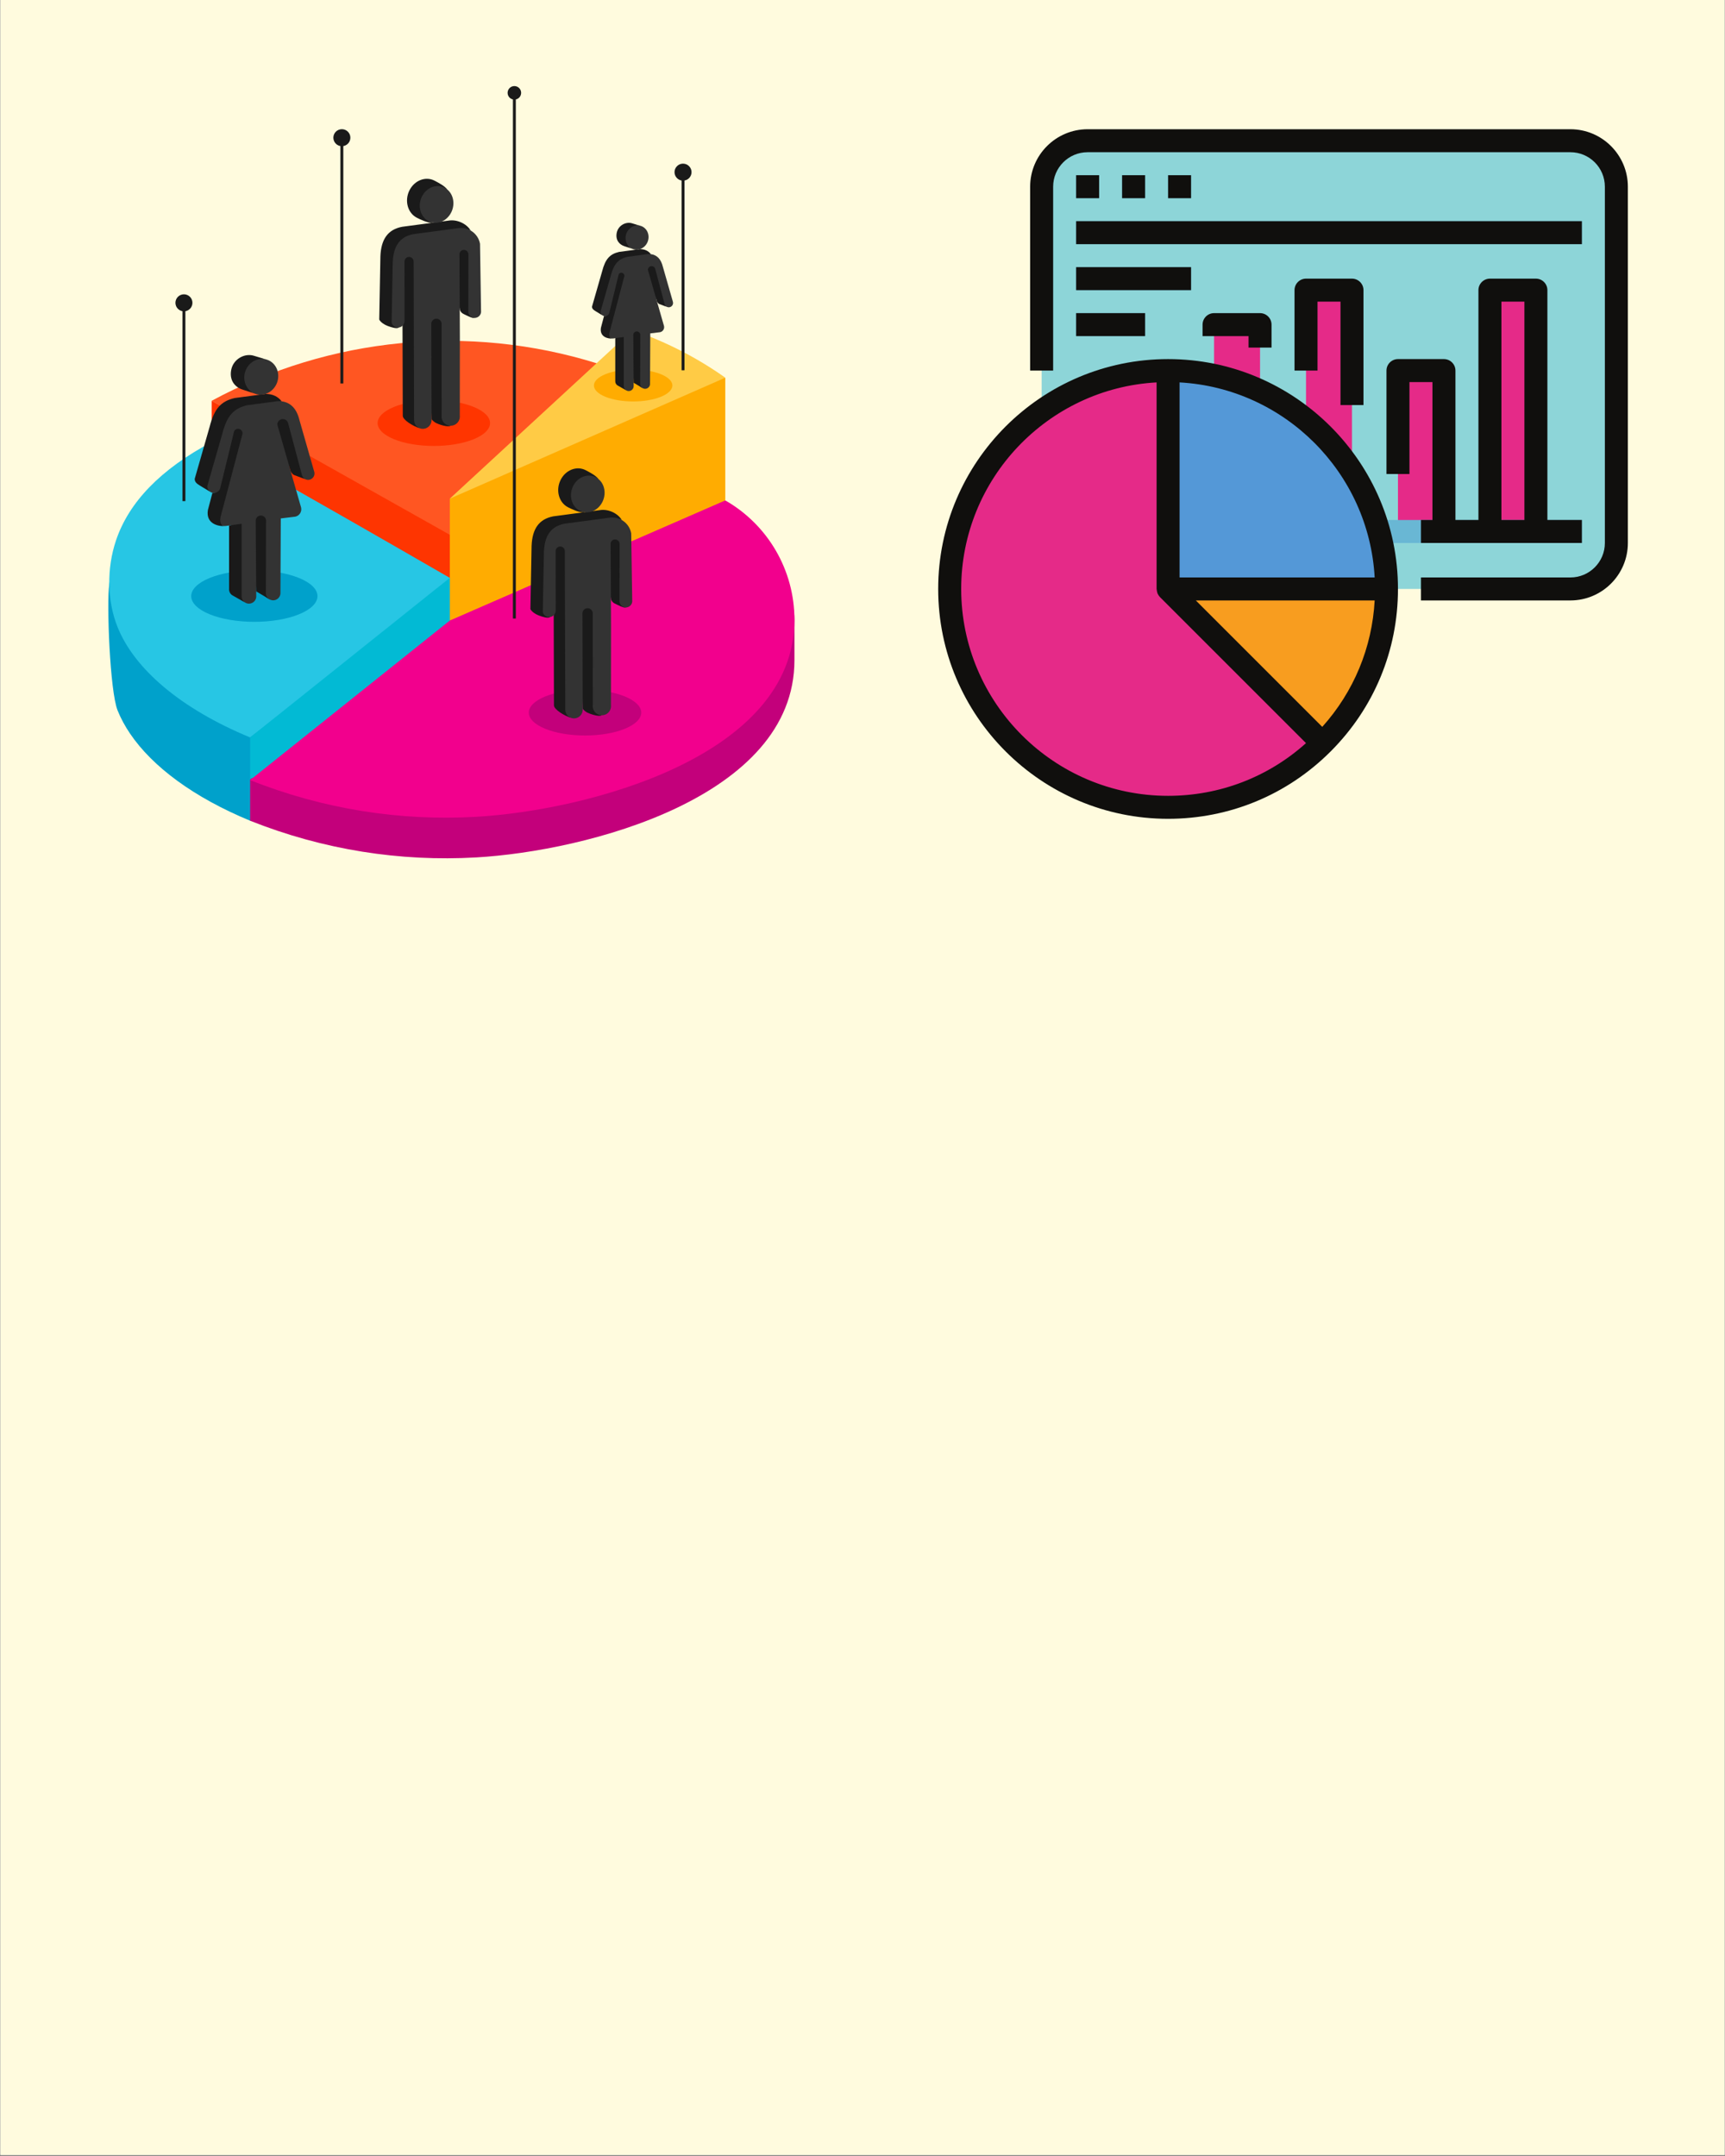 <svg xmlns="http://www.w3.org/2000/svg" xmlns:xlink="http://www.w3.org/1999/xlink" width="1080" zoomAndPan="magnify" viewBox="0 0 810 1012.5" height="1350" preserveAspectRatio="xMidYMid meet" version="1.2"><rect x="0" y="0" width="810" height="1012.5" fill="#808080" stroke="none"/><defs><clipPath id="388b05ab1a"><path d="M 0.199 0 L 809.801 0 L 809.801 1012 L 0.199 1012 Z M 0.199 0 "/></clipPath><clipPath id="ed9cebc943"><path d="M 483 60.691 L 764.387 60.691 L 764.387 282 L 483 282 Z M 483 60.691 "/></clipPath><clipPath id="e47547d642"><path d="M 440.543 168 L 657 168 L 657 384.531 L 440.543 384.531 Z M 440.543 168 "/></clipPath><clipPath id="3729ee947c"><path d="M 117 254 L 373.406 254 L 373.406 404 L 117 404 Z M 117 254 "/></clipPath><clipPath id="3767c207ea"><path d="M 117 235 L 373.406 235 L 373.406 384 L 117 384 Z M 117 235 "/></clipPath><clipPath id="47cac59d85"><path d="M 238 40.422 L 245 40.422 L 245 47 L 238 47 Z M 238 40.422 "/></clipPath></defs><g id="56d8c8fa2a"><g clip-rule="nonzero" clip-path="url(#388b05ab1a)"><path style=" stroke:none;fill-rule:nonzero;fill:#ffffff;fill-opacity:1;" d="M 0.199 0 L 809.801 0 L 809.801 1012 L 0.199 1012 Z M 0.199 0 "/><path style=" stroke:none;fill-rule:nonzero;fill:#fffbde;fill-opacity:1;" d="M 0.199 0 L 809.801 0 L 809.801 1012 L 0.199 1012 Z M 0.199 0 "/></g><path style=" stroke:none;fill-rule:nonzero;fill:#8dd5d8;fill-opacity:1;" d="M 737.398 276.586 L 510.711 276.586 C 498.777 276.586 489.121 266.93 489.121 254.996 L 489.121 87.68 C 489.121 75.746 498.777 66.09 510.711 66.09 L 737.398 66.09 C 749.332 66.09 758.988 75.746 758.988 87.68 L 758.988 254.996 C 758.988 266.93 749.332 276.586 737.398 276.586 "/><path style=" stroke:none;fill-rule:nonzero;fill:#69b7d4;fill-opacity:1;" d="M 559.285 93.074 L 548.492 93.074 L 548.492 82.281 L 559.285 82.281 L 559.285 93.074 "/><path style=" stroke:none;fill-rule:nonzero;fill:#69b7d4;fill-opacity:1;" d="M 516.109 93.074 L 505.312 93.074 L 505.312 82.281 L 516.109 82.281 L 516.109 93.074 "/><path style=" stroke:none;fill-rule:nonzero;fill:#69b7d4;fill-opacity:1;" d="M 537.695 93.074 L 526.902 93.074 L 526.902 82.281 L 537.695 82.281 L 537.695 93.074 "/><path style=" stroke:none;fill-rule:nonzero;fill:#69b7d4;fill-opacity:1;" d="M 742.797 114.664 L 505.312 114.664 L 505.312 103.871 L 742.797 103.871 L 742.797 114.664 "/><path style=" stroke:none;fill-rule:nonzero;fill:#69b7d4;fill-opacity:1;" d="M 559.285 136.254 L 505.312 136.254 L 505.312 125.461 L 559.285 125.461 L 559.285 136.254 "/><path style=" stroke:none;fill-rule:nonzero;fill:#69b7d4;fill-opacity:1;" d="M 537.695 157.844 L 505.312 157.844 L 505.312 147.051 L 537.695 147.051 L 537.695 157.844 "/><path style=" stroke:none;fill-rule:nonzero;fill:#e52a88;fill-opacity:1;" d="M 570.082 249.598 L 591.672 249.598 L 591.672 152.445 L 570.082 152.445 L 570.082 249.598 "/><path style=" stroke:none;fill-rule:nonzero;fill:#e52a88;fill-opacity:1;" d="M 613.258 249.598 L 634.848 249.598 L 634.848 136.254 L 613.258 136.254 L 613.258 249.598 "/><path style=" stroke:none;fill-rule:nonzero;fill:#e52a88;fill-opacity:1;" d="M 656.438 249.598 L 678.027 249.598 L 678.027 174.035 L 656.438 174.035 L 656.438 249.598 "/><path style=" stroke:none;fill-rule:nonzero;fill:#e52a88;fill-opacity:1;" d="M 699.617 136.254 L 699.617 249.598 L 721.207 249.598 L 721.207 136.254 L 699.617 136.254 "/><path style=" stroke:none;fill-rule:nonzero;fill:#69b7d4;fill-opacity:1;" d="M 742.797 254.996 L 505.312 254.996 L 505.312 244.199 L 742.797 244.199 L 742.797 254.996 "/><path style=" stroke:none;fill-rule:nonzero;fill:#f89d1f;fill-opacity:1;" d="M 620.996 349.09 C 639.551 330.539 651.039 304.898 651.039 276.586 L 548.492 276.586 L 620.996 349.09 "/><path style=" stroke:none;fill-rule:nonzero;fill:#e52a88;fill-opacity:1;" d="M 548.492 174.035 C 491.863 174.035 445.941 219.953 445.941 276.586 C 445.941 333.215 491.863 379.133 548.492 379.133 C 576.805 379.133 602.445 367.664 620.996 349.09 L 548.492 276.586 L 548.492 174.035 "/><path style=" stroke:none;fill-rule:nonzero;fill:#5498d7;fill-opacity:1;" d="M 548.492 174.035 L 548.492 276.586 L 651.039 276.586 C 651.039 219.953 605.121 174.035 548.492 174.035 "/><g clip-rule="nonzero" clip-path="url(#ed9cebc943)"><path style=" stroke:none;fill-rule:nonzero;fill:#100f0d;fill-opacity:1;" d="M 737.398 60.691 L 510.711 60.691 C 495.824 60.691 483.723 72.793 483.723 87.68 L 483.723 174.035 L 494.52 174.035 L 494.52 87.68 C 494.52 78.738 501.77 71.484 510.711 71.484 L 737.398 71.484 C 746.336 71.484 753.59 78.738 753.59 87.68 L 753.59 254.996 C 753.59 263.934 746.336 271.188 737.398 271.188 L 667.234 271.188 L 667.234 281.98 L 737.398 281.98 C 752.281 281.98 764.387 269.879 764.387 254.996 L 764.387 87.68 C 764.387 72.793 752.281 60.691 737.398 60.691 "/></g><path style=" stroke:none;fill-rule:nonzero;fill:#100f0d;fill-opacity:1;" d="M 505.312 82.281 L 505.312 93.074 L 516.109 93.074 L 516.109 82.281 L 505.312 82.281 "/><path style=" stroke:none;fill-rule:nonzero;fill:#100f0d;fill-opacity:1;" d="M 526.902 82.281 L 526.902 93.074 L 537.695 93.074 L 537.695 82.281 L 526.902 82.281 "/><path style=" stroke:none;fill-rule:nonzero;fill:#100f0d;fill-opacity:1;" d="M 548.492 82.281 L 548.492 93.074 L 559.285 93.074 L 559.285 82.281 L 548.492 82.281 "/><path style=" stroke:none;fill-rule:nonzero;fill:#100f0d;fill-opacity:1;" d="M 505.312 114.664 L 742.797 114.664 L 742.797 103.871 L 505.312 103.871 L 505.312 114.664 "/><path style=" stroke:none;fill-rule:nonzero;fill:#100f0d;fill-opacity:1;" d="M 505.312 136.254 L 559.285 136.254 L 559.285 125.461 L 505.312 125.461 L 505.312 136.254 "/><path style=" stroke:none;fill-rule:nonzero;fill:#100f0d;fill-opacity:1;" d="M 505.312 157.844 L 537.695 157.844 L 537.695 147.051 L 505.312 147.051 L 505.312 157.844 "/><path style=" stroke:none;fill-rule:nonzero;fill:#100f0d;fill-opacity:1;" d="M 597.066 163.242 L 597.066 152.445 C 597.066 149.473 594.645 147.051 591.672 147.051 L 570.082 147.051 C 567.109 147.051 564.684 149.473 564.684 152.445 L 564.684 157.844 L 586.273 157.844 L 586.273 163.242 L 597.066 163.242 "/><path style=" stroke:none;fill-rule:nonzero;fill:#100f0d;fill-opacity:1;" d="M 640.246 190.227 L 640.246 136.254 C 640.246 133.281 637.82 130.855 634.848 130.855 L 613.258 130.855 C 610.285 130.855 607.863 133.281 607.863 136.254 L 607.863 174.035 L 618.656 174.035 L 618.656 141.652 L 629.453 141.652 L 629.453 190.227 L 640.246 190.227 "/><path style=" stroke:none;fill-rule:nonzero;fill:#100f0d;fill-opacity:1;" d="M 705.016 141.652 L 715.809 141.652 L 715.809 244.199 L 705.016 244.199 Z M 672.629 244.199 L 667.234 244.199 L 667.234 254.996 L 742.797 254.996 L 742.797 244.199 L 726.602 244.199 L 726.602 136.254 C 726.602 133.281 724.18 130.855 721.207 130.855 L 699.617 130.855 C 696.645 130.855 694.219 133.281 694.219 136.254 L 694.219 244.199 L 683.426 244.199 L 683.426 174.035 C 683.426 171.062 681 168.637 678.027 168.637 L 656.438 168.637 C 653.465 168.637 651.039 171.062 651.039 174.035 L 651.039 222.613 L 661.836 222.613 L 661.836 179.434 L 672.629 179.434 L 672.629 244.199 "/><g clip-rule="nonzero" clip-path="url(#e47547d642)"><path style=" stroke:none;fill-rule:nonzero;fill:#100f0d;fill-opacity:1;" d="M 553.891 271.188 L 553.891 179.582 C 603.184 182.301 642.777 221.895 645.496 271.188 Z M 620.891 341.352 L 561.52 281.98 L 645.496 281.98 C 644.293 304.121 635.691 324.867 620.891 341.352 Z M 548.492 373.738 C 494.918 373.738 451.34 330.156 451.34 276.586 C 451.34 224.824 492.031 182.383 543.094 179.582 L 543.094 276.586 C 543.094 276.711 543.156 276.797 543.156 276.922 C 543.199 277.406 543.285 277.852 543.43 278.312 C 543.473 278.441 543.473 278.547 543.516 278.672 C 543.535 278.734 543.602 278.777 543.621 278.84 C 543.895 279.41 544.211 279.918 544.656 280.379 C 544.656 280.379 544.676 280.402 544.676 280.402 L 613.258 348.984 C 595.445 364.988 572.633 373.738 548.492 373.738 Z M 548.492 168.637 C 488.973 168.637 440.543 217.066 440.543 276.586 C 440.543 336.102 488.973 384.531 548.492 384.531 C 577.332 384.531 604.426 373.293 624.812 352.906 C 645.199 332.52 656.438 305.426 656.438 276.586 C 656.438 217.066 608.008 168.637 548.492 168.637 "/></g><path style=" stroke:none;fill-rule:evenodd;fill:#ff5622;fill-opacity:1;" d="M 253.961 256.691 C 299.91 214.297 280.137 170.586 280.137 170.586 C 219.969 151.922 154.816 158.277 99.387 188.219 C 173.934 231.266 222.559 260.949 222.559 260.949 C 222.559 248.543 253.961 256.691 253.961 256.691 Z M 253.961 256.691 "/><path style=" stroke:none;fill-rule:evenodd;fill:#fe3501;fill-opacity:1;" d="M 218.375 255.18 L 99.387 188.219 L 99.387 207.609 L 219.586 279.418 Z M 218.375 255.18 "/><path style=" stroke:none;fill-rule:evenodd;fill:#00a1cb;fill-opacity:1;" d="M 117.438 385.426 L 211.023 311.168 C 136.598 268.203 99.387 246.723 99.387 246.723 C 78.984 257.586 53.602 257.895 51.309 274.289 C 50.016 283.57 51.609 324.656 55.215 333.629 C 56.695 337.316 58.664 340.973 61.102 344.566 C 71.633 360.082 90.914 374.449 117.438 385.426 Z M 117.438 385.426 "/><path style=" stroke:none;fill-rule:evenodd;fill:#27c6e4;fill-opacity:1;" d="M 117.438 346.312 L 213.418 272.652 C 138.996 229.688 99.387 207.609 99.387 207.609 C 75.48 220.336 60.496 235.77 54.43 253.91 C 50.137 266.754 50.145 281.887 55.215 294.516 C 63.094 314.129 84.77 332.793 117.438 346.312 Z M 117.438 346.312 "/><path style=" stroke:none;fill-rule:evenodd;fill:#02bad4;fill-opacity:1;" d="M 134.004 372.285 L 117.438 385.426 L 117.438 346.312 L 211.211 271.375 L 215.871 277.199 L 218.734 301.566 Z M 134.004 372.285 "/><path style=" stroke:none;fill-rule:evenodd;fill:#ffac01;fill-opacity:1;" d="M 211.211 234.176 L 276.906 191.078 L 340.57 177.367 L 340.57 235.004 L 270.629 302.895 L 211.211 291.422 Z M 211.211 234.176 "/><path style=" stroke:none;fill-rule:evenodd;fill:#ffcb45;fill-opacity:1;" d="M 296.977 155.051 C 312.496 160.375 327.176 167.891 340.57 177.367 L 283.926 202.242 L 211.211 234.176 Z M 296.977 155.051 "/><g clip-rule="nonzero" clip-path="url(#3729ee947c)"><path style=" stroke:none;fill-rule:evenodd;fill:#c3007b;fill-opacity:1;" d="M 117.438 385.426 L 117.438 366.352 C 117.438 362.469 150.023 368.574 154.395 367.109 C 173.898 360.551 198.172 365.012 208.723 358.172 C 236.461 340.199 211.211 310.5 211.211 310.5 C 297.449 272.887 340.57 254.082 340.57 254.082 C 356.859 263.402 373.039 272.629 373.039 290.98 L 373.039 310.059 C 373.039 374.641 275.16 399.73 223.543 402.668 C 187.855 404.699 151.883 399.141 117.438 385.426 Z M 117.438 385.426 "/></g><g clip-rule="nonzero" clip-path="url(#3767c207ea)"><path style=" stroke:none;fill-rule:evenodd;fill:#f2008d;fill-opacity:1;" d="M 117.438 366.352 C 179.953 316.398 211.211 291.422 211.211 291.422 C 297.449 253.812 340.57 235.004 340.57 235.004 C 360.648 246.492 373.039 267.852 373.039 290.98 C 373.039 355.562 275.16 380.652 223.543 383.59 C 187.855 385.621 151.883 380.062 117.438 366.352 Z M 117.438 366.352 "/></g><path style=" stroke:none;fill-rule:nonzero;fill:#ff3500;fill-opacity:1;" d="M 230.113 198.68 C 230.113 199.031 230.074 199.383 229.988 199.734 C 229.902 200.086 229.777 200.434 229.605 200.777 C 229.438 201.121 229.23 201.465 228.977 201.801 C 228.727 202.137 228.438 202.469 228.105 202.793 C 227.773 203.121 227.406 203.438 226.996 203.746 C 226.59 204.059 226.145 204.359 225.664 204.652 C 225.184 204.945 224.672 205.227 224.121 205.5 C 223.574 205.773 222.992 206.031 222.383 206.281 C 221.77 206.531 221.129 206.766 220.461 206.988 C 219.793 207.215 219.102 207.422 218.383 207.617 C 217.664 207.812 216.922 207.996 216.16 208.16 C 215.395 208.328 214.617 208.477 213.816 208.613 C 213.02 208.746 212.203 208.863 211.379 208.969 C 210.551 209.07 209.711 209.156 208.863 209.223 C 208.016 209.293 207.16 209.344 206.301 209.379 C 205.441 209.414 204.578 209.43 203.715 209.43 C 202.848 209.43 201.984 209.414 201.125 209.379 C 200.266 209.344 199.41 209.293 198.562 209.223 C 197.715 209.156 196.879 209.07 196.051 208.969 C 195.223 208.863 194.41 208.746 193.609 208.613 C 192.812 208.477 192.031 208.328 191.27 208.16 C 190.504 207.996 189.766 207.812 189.047 207.617 C 188.328 207.422 187.633 207.215 186.965 206.988 C 186.297 206.766 185.656 206.531 185.047 206.281 C 184.434 206.031 183.855 205.773 183.305 205.5 C 182.758 205.227 182.242 204.945 181.762 204.652 C 181.281 204.359 180.836 204.059 180.43 203.746 C 180.023 203.438 179.652 203.121 179.32 202.793 C 178.992 202.469 178.699 202.137 178.449 201.801 C 178.199 201.465 177.988 201.125 177.82 200.777 C 177.652 200.434 177.523 200.086 177.438 199.734 C 177.355 199.383 177.312 199.031 177.312 198.68 C 177.312 198.328 177.355 197.977 177.438 197.629 C 177.523 197.277 177.652 196.93 177.82 196.582 C 177.988 196.238 178.199 195.898 178.449 195.559 C 178.699 195.223 178.992 194.891 179.32 194.566 C 179.652 194.242 180.023 193.926 180.43 193.613 C 180.836 193.305 181.281 193 181.762 192.707 C 182.242 192.414 182.758 192.133 183.305 191.863 C 183.855 191.59 184.434 191.328 185.047 191.078 C 185.656 190.832 186.297 190.594 186.965 190.371 C 187.633 190.148 188.328 189.938 189.047 189.742 C 189.766 189.547 190.504 189.367 191.27 189.199 C 192.031 189.035 192.812 188.883 193.609 188.75 C 194.41 188.613 195.223 188.496 196.051 188.395 C 196.879 188.293 197.715 188.207 198.562 188.137 C 199.41 188.07 200.266 188.02 201.125 187.984 C 201.984 187.949 202.848 187.93 203.715 187.93 C 204.578 187.93 205.441 187.949 206.301 187.984 C 207.16 188.02 208.016 188.07 208.863 188.137 C 209.711 188.207 210.551 188.293 211.379 188.395 C 212.203 188.496 213.02 188.613 213.816 188.75 C 214.617 188.883 215.395 189.035 216.16 189.199 C 216.922 189.367 217.664 189.547 218.383 189.742 C 219.102 189.938 219.793 190.148 220.461 190.371 C 221.129 190.594 221.77 190.832 222.383 191.078 C 222.992 191.328 223.574 191.59 224.121 191.863 C 224.672 192.133 225.184 192.414 225.664 192.707 C 226.145 193 226.59 193.305 226.996 193.613 C 227.406 193.926 227.773 194.242 228.105 194.566 C 228.438 194.891 228.727 195.223 228.977 195.559 C 229.23 195.898 229.438 196.238 229.605 196.582 C 229.777 196.93 229.902 197.277 229.988 197.629 C 230.074 197.977 230.113 198.328 230.113 198.68 Z M 230.113 198.68 "/><path style=" stroke:none;fill-rule:evenodd;fill:#1a1a1a;fill-opacity:1;" d="M 204.086 84.863 C 205.812 85.773 208.828 87.332 209.93 88.906 C 207.52 91.262 209.82 93.09 207.855 95.715 C 206.82 97.098 198.715 103.848 203.395 104.566 L 210.617 103.609 C 214.59 102.926 219.07 105.012 221.035 108.277 L 221.039 108.281 C 220.789 108.133 220.531 108 220.27 107.879 L 220.262 107.879 C 178.289 132.34 191.398 101.75 185.133 150.199 L 184.828 151.328 C 185.34 153.23 185.539 153.07 187.223 152.926 L 187.242 153.801 L 187.316 153.789 C 186.445 154.551 183.875 153.77 181.996 153.059 C 180.375 152.453 178.68 151.273 178.07 150.07 C 178.441 130.281 178.625 120.383 178.625 120.383 C 178.941 112.359 182.102 107.793 188.828 106.504 L 202.891 104.633 C 200.879 104.719 197.281 103.062 195.656 102.207 C 191.426 99.98 189.879 94.293 192.207 89.504 C 194.535 84.715 199.852 82.637 204.086 84.863 Z M 223.219 149.266 C 222.309 149.934 218.711 147.922 217.68 147.461 C 216.734 147.039 216.062 146.184 215.871 145.176 L 215.867 144.66 C 210.711 140.695 211.652 136.465 212.895 132.973 C 214.602 128.164 213.535 123.285 213.996 120.543 C 215.367 112.352 220.672 114.082 221.543 120.555 C 221.551 120.637 223.289 124.105 222.715 127.676 C 222.352 129.949 220.84 132.473 222.445 134.441 C 228.527 141.914 218.922 149.492 223.074 149.277 L 223.098 149.273 L 223.125 149.273 L 223.148 149.27 L 223.172 149.27 L 223.195 149.266 L 223.223 149.266 Z M 211.633 199.922 C 210.168 200.844 205.711 199.152 204.758 198.656 C 204.035 198.285 203.25 197.641 202.641 196.887 L 200.645 152.293 C 200.688 151.172 202.691 148.566 203.738 148.332 C 206.246 147.059 207.82 150.133 208.48 153.277 C 210.418 162.52 207.277 197.242 211.406 199.918 L 211.484 199.922 Z M 197.008 201.105 C 194.012 200.168 189.148 197.23 189.129 195.27 C 189.082 178.09 189.043 164.055 189.008 152.961 C 189.027 152.941 189.047 152.922 189.066 152.902 L 189.117 152.852 L 189.121 152.844 C 185.891 142.625 182.543 112.719 191.855 119.336 C 196.98 115.383 195.125 131.641 195.016 143.035 C 194.898 155.902 196.934 193.25 198.113 199.344 C 198.191 199.391 196.637 200.934 196.723 200.977 L 196.738 200.984 L 196.797 201.012 L 196.809 201.02 C 196.875 201.047 196.938 201.074 197.004 201.102 Z M 197.008 201.105 "/><path style=" stroke:none;fill-rule:evenodd;fill:#333333;fill-opacity:1;" d="M 183.887 151.512 C 184.238 132.629 184.414 123.188 184.414 123.188 C 184.715 115.531 187.734 111.172 194.148 109.945 C 208.008 108.102 214.938 107.18 214.938 107.18 C 219.836 106.34 224.5 109.59 225.402 114.477 C 225.723 135.453 225.879 145.938 225.879 145.938 C 226.004 147.008 225.543 148.062 224.676 148.699 C 223.809 149.336 222.664 149.461 221.68 149.023 C 220.695 148.586 220.023 147.652 219.914 146.582 C 219.938 128.613 219.953 119.629 219.953 119.629 C 220.012 118.809 219.594 118.027 218.875 117.625 C 218.16 117.223 217.277 117.27 216.605 117.742 C 215.934 118.219 215.598 119.039 215.742 119.848 C 215.871 145.395 215.938 158.168 215.938 158.168 C 215.91 182.82 215.898 195.148 215.898 195.148 C 216.082 196.789 215.312 198.387 213.914 199.266 C 212.52 200.145 210.742 200.145 209.348 199.266 C 207.949 198.387 207.18 196.789 207.367 195.148 C 207.355 166.473 207.348 152.133 207.348 152.133 C 207.383 150.801 206.336 149.695 205.004 149.652 C 203.676 149.609 202.562 150.648 202.512 151.98 C 202.598 182.219 202.641 197.336 202.641 197.336 C 202.621 199.586 200.789 201.398 198.539 201.398 C 196.289 201.398 194.457 199.586 194.438 197.336 C 194.301 147.684 194.23 122.855 194.23 122.855 C 194.246 122.078 193.84 121.352 193.168 120.953 C 192.496 120.562 191.66 120.562 190.988 120.953 C 190.316 121.352 189.91 122.078 189.926 122.855 C 189.945 141.367 189.953 150.625 189.953 150.625 C 190.012 152.199 188.875 153.562 187.316 153.789 C 185.758 154.016 184.281 153.035 183.887 151.512 Z M 208.812 88.18 C 212.637 90.188 214.031 95.324 211.93 99.648 C 209.828 103.977 205.023 105.852 201.203 103.844 C 197.379 101.832 195.984 96.695 198.086 92.371 C 200.188 88.047 204.992 86.168 208.812 88.18 Z M 208.812 88.18 "/><path style=" stroke:none;fill-rule:nonzero;fill:#ffac01;fill-opacity:1;" d="M 315.727 181.035 C 315.727 181.527 315.609 182.016 315.371 182.496 C 315.137 182.98 314.789 183.449 314.324 183.906 C 313.863 184.359 313.293 184.793 312.621 185.203 C 311.949 185.609 311.188 185.988 310.332 186.34 C 309.477 186.688 308.543 186.996 307.539 187.27 C 306.535 187.543 305.473 187.777 304.355 187.965 C 303.238 188.152 302.086 188.297 300.898 188.391 C 299.711 188.488 298.512 188.535 297.305 188.535 C 296.094 188.535 294.895 188.488 293.711 188.391 C 292.523 188.297 291.371 188.152 290.254 187.965 C 289.137 187.777 288.074 187.543 287.07 187.27 C 286.062 186.996 285.133 186.688 284.277 186.34 C 283.422 185.988 282.656 185.609 281.984 185.203 C 281.312 184.793 280.746 184.359 280.285 183.906 C 279.82 183.449 279.473 182.98 279.234 182.496 C 279 182.016 278.883 181.527 278.883 181.035 C 278.883 180.543 279 180.055 279.234 179.57 C 279.473 179.086 279.82 178.617 280.285 178.164 C 280.746 177.707 281.312 177.277 281.984 176.867 C 282.656 176.457 283.422 176.078 284.277 175.73 C 285.133 175.383 286.062 175.07 287.07 174.797 C 288.074 174.523 289.137 174.293 290.254 174.105 C 291.371 173.914 292.523 173.773 293.711 173.676 C 294.895 173.582 296.094 173.531 297.305 173.531 C 298.512 173.531 299.711 173.582 300.898 173.676 C 302.086 173.773 303.238 173.914 304.355 174.105 C 305.473 174.293 306.535 174.523 307.539 174.797 C 308.543 175.07 309.477 175.383 310.332 175.73 C 311.188 176.078 311.949 176.457 312.621 176.867 C 313.293 177.277 313.863 177.707 314.324 178.164 C 314.789 178.617 315.137 179.086 315.371 179.57 C 315.609 180.055 315.727 180.543 315.727 181.035 Z M 315.727 181.035 "/><path style=" stroke:none;fill-rule:evenodd;fill:#333333;fill-opacity:1;" d="M 301.078 106.152 C 303.859 107.152 305.25 110.379 304.18 113.359 C 303.109 116.34 299.984 117.949 297.203 116.949 C 294.418 115.949 291.047 111.914 292.117 108.934 C 293.188 105.953 298.297 105.156 301.078 106.152 Z M 284.453 129.672 C 285.922 123.969 288.77 120.934 293.176 119.918 C 299.695 119.051 303.309 118.699 303.309 118.699 C 303.688 118.695 305.238 119.301 305.59 119.344 C 308.508 119.723 310.402 121.715 311.273 125.324 C 314.402 136.246 315.965 141.707 315.965 141.707 C 316.176 142.41 315.988 143.172 315.48 143.699 C 314.969 144.223 314.211 144.434 313.504 144.242 C 313.246 144.172 313.012 144.055 312.805 143.902 C 312.445 143.629 311.035 143.324 310.922 142.871 C 310.547 141.461 310.539 140.238 310.164 139.039 C 307.625 130.824 306.078 127.172 306.078 127.172 C 305.824 126.34 306.938 127.039 306.078 127.172 C 305.215 127.309 305.773 127.078 305.785 127.949 C 306.668 131.027 307.234 131.941 307.961 134.48 C 308.539 136.504 307.77 139.066 308.25 140.746 C 310.605 148.957 311.785 153.062 311.785 153.062 C 311.941 153.691 311.84 154.363 311.5 154.914 C 311.16 155.469 310.609 155.859 309.977 156 C 306.887 156.379 305.344 156.566 305.344 156.566 C 305.266 172.535 305.23 180.523 305.23 180.523 C 305.098 181.699 304.102 182.594 302.914 182.594 C 301.727 182.594 299.906 181.344 299.773 180.164 C 299.777 178.723 299.027 177.855 298.996 176.574 C 298.672 163.957 298.324 158.809 298.324 158.809 C 298.246 158.219 300.008 158.078 299.461 157.852 C 298.91 157.629 299.23 156.465 298.762 156.828 C 298.293 157.191 299.375 157.266 299.461 157.852 C 299.547 169.906 297.516 176.961 297.535 179.754 L 297.543 181.141 C 297.613 182.012 297.188 182.848 296.441 183.305 C 295.695 183.758 294.758 183.758 294.016 183.305 C 293.27 182.848 291.617 181.523 291.684 180.652 C 291.684 180.047 291.672 179.102 291.668 178.527 C 291.531 164.633 291.031 160.645 291.031 160.645 C 289.414 160.871 290.117 158.652 289.379 158.754 C 288.758 158.84 288.449 158.883 288.449 158.883 C 287.949 158.996 287.531 159.008 287.191 158.93 C 286.281 158.711 284.621 157.672 284.863 156.055 C 284.977 155.609 284.773 155.441 284.781 154.984 C 284.816 153.352 285.938 151.504 286.266 150.129 C 289.738 135.727 291.133 130.309 291.133 130.309 C 291.449 129.621 292.027 128.707 291.551 129.293 C 290.398 130.715 291.684 129.039 291.285 129.684 C 288.309 141.852 287.152 147.766 287.152 147.766 C 286.832 148.773 284.727 148.633 283.688 148.43 C 283.414 148.379 283.16 148.273 282.941 148.125 C 282.324 147.723 280.273 146.117 280.328 145.34 C 282.82 133.645 284.414 129.637 284.453 129.672 Z M 284.453 129.672 "/><path style=" stroke:none;fill-rule:evenodd;fill:#1a1a1a;fill-opacity:1;" d="M 296.73 104.852 L 301.078 106.152 C 298.297 105.156 295.172 106.762 294.102 109.742 C 293.031 112.723 294.418 115.949 297.203 116.949 L 293.137 115.605 C 290.625 114.777 288.891 112.5 289.629 109.176 C 290.363 105.848 293.898 104 296.73 104.852 Z M 282.746 127.398 C 284.215 121.691 286.309 119.316 290.715 118.301 L 298.691 117.238 C 299.293 117.266 299.887 117.184 300.457 117.004 L 300.488 117 C 302.699 116.992 304.414 117.777 305.625 119.348 C 305.262 119.301 304.887 119.277 304.496 119.277 C 304.496 119.277 301.234 119.711 294.719 120.578 C 290.312 121.594 288.223 123.969 286.75 129.672 C 286.75 129.672 285.172 135.191 282.008 146.227 C 281.949 147 282.32 147.715 282.93 148.121 L 279.684 146.152 C 278.777 145.605 277.922 145.004 278 143.949 C 281.164 132.914 282.746 127.398 282.746 127.398 Z M 313.43 144.219 L 313.426 144.219 Z M 313.211 144.141 L 309.578 142.781 C 309.164 142.625 308.777 142.113 308.488 141.57 L 304.238 126.766 C 304.227 125.895 304.855 125.145 305.715 125.012 C 306.574 124.875 307.406 125.395 307.66 126.227 C 307.66 126.227 309.129 131.746 312.066 142.781 C 312.219 143.391 312.645 143.891 313.211 144.141 Z M 301.469 182.09 L 297.535 179.754 L 297.375 157.527 C 297.293 156.938 297.527 156.352 297.996 155.988 C 298.461 155.625 299.09 155.539 299.641 155.762 C 300.188 155.988 300.574 156.488 300.652 157.074 C 300.652 157.074 300.633 164.891 300.598 180.523 C 300.668 181.16 300.996 181.719 301.469 182.09 Z M 294.016 183.305 L 290.008 181.027 C 289.25 180.594 288.836 179.734 288.906 178.867 L 288.906 158.82 L 292.91 158.262 C 292.91 158.262 292.91 165.891 292.91 181.141 C 292.844 182.012 293.27 182.848 294.016 183.305 Z M 287.555 158.977 C 285.621 159.164 281.441 158.32 282.18 153.895 L 283.625 148.418 C 283.645 148.422 283.668 148.426 283.688 148.43 C 284.727 148.633 285.754 148.027 286.074 147.02 C 286.074 147.02 287.562 140.934 290.539 128.77 C 290.938 128.125 291.766 127.902 292.434 128.262 C 293.102 128.621 293.375 129.438 293.055 130.125 C 293.055 130.125 291.086 137.602 286.188 156.172 C 285.918 157.988 286.371 158.926 287.555 158.977 Z M 287.555 158.977 "/><path style=" stroke:none;fill-rule:nonzero;fill:#00a1cb;fill-opacity:1;" d="M 149.078 279.953 C 149.078 280.352 149.027 280.746 148.934 281.137 C 148.84 281.531 148.695 281.922 148.508 282.309 C 148.316 282.699 148.082 283.082 147.801 283.457 C 147.52 283.836 147.191 284.207 146.82 284.574 C 146.449 284.938 146.035 285.297 145.578 285.645 C 145.117 285.992 144.621 286.332 144.082 286.66 C 143.543 286.988 142.965 287.305 142.348 287.613 C 141.73 287.918 141.082 288.211 140.395 288.488 C 139.707 288.77 138.988 289.035 138.238 289.285 C 137.488 289.535 136.711 289.77 135.902 289.992 C 135.094 290.211 134.262 290.414 133.406 290.598 C 132.551 290.785 131.676 290.953 130.777 291.105 C 129.879 291.258 128.969 291.391 128.039 291.504 C 127.109 291.621 126.168 291.715 125.215 291.793 C 124.266 291.871 123.305 291.93 122.34 291.965 C 121.371 292.004 120.402 292.023 119.434 292.023 C 118.461 292.023 117.492 292.004 116.527 291.965 C 115.562 291.93 114.602 291.871 113.648 291.793 C 112.699 291.715 111.758 291.621 110.828 291.504 C 109.898 291.391 108.984 291.258 108.09 291.105 C 107.191 290.953 106.316 290.785 105.457 290.598 C 104.602 290.414 103.77 290.211 102.965 289.992 C 102.156 289.77 101.379 289.535 100.629 289.285 C 99.875 289.035 99.156 288.77 98.473 288.488 C 97.785 288.211 97.133 287.918 96.52 287.613 C 95.902 287.305 95.324 286.988 94.785 286.66 C 94.246 286.332 93.746 285.992 93.289 285.645 C 92.832 285.297 92.418 284.938 92.047 284.574 C 91.676 284.207 91.348 283.836 91.066 283.457 C 90.785 283.082 90.547 282.699 90.359 282.309 C 90.168 281.922 90.027 281.531 89.934 281.137 C 89.836 280.746 89.789 280.352 89.789 279.953 C 89.789 279.559 89.836 279.164 89.934 278.773 C 90.027 278.379 90.168 277.988 90.359 277.602 C 90.547 277.211 90.785 276.828 91.066 276.453 C 91.348 276.074 91.676 275.699 92.047 275.336 C 92.418 274.969 92.832 274.613 93.289 274.266 C 93.746 273.918 94.246 273.578 94.785 273.25 C 95.324 272.922 95.902 272.602 96.52 272.297 C 97.133 271.992 97.785 271.699 98.473 271.422 C 99.156 271.141 99.875 270.875 100.629 270.625 C 101.379 270.375 102.156 270.141 102.965 269.918 C 103.77 269.699 104.602 269.496 105.457 269.309 C 106.316 269.125 107.191 268.953 108.09 268.805 C 108.984 268.652 109.898 268.52 110.828 268.406 C 111.758 268.289 112.699 268.195 113.648 268.117 C 114.602 268.039 115.562 267.98 116.527 267.941 C 117.492 267.906 118.461 267.887 119.434 267.887 C 120.402 267.887 121.371 267.906 122.34 267.941 C 123.305 267.98 124.266 268.039 125.215 268.117 C 126.168 268.195 127.109 268.289 128.039 268.406 C 128.969 268.52 129.879 268.652 130.777 268.805 C 131.676 268.953 132.551 269.125 133.406 269.309 C 134.262 269.496 135.094 269.699 135.902 269.918 C 136.711 270.141 137.488 270.375 138.238 270.625 C 138.988 270.875 139.707 271.141 140.395 271.422 C 141.082 271.699 141.73 271.992 142.348 272.297 C 142.965 272.602 143.543 272.922 144.082 273.25 C 144.621 273.578 145.117 273.918 145.578 274.266 C 146.035 274.613 146.449 274.969 146.82 275.336 C 147.191 275.699 147.52 276.074 147.801 276.453 C 148.082 276.828 148.316 277.211 148.508 277.602 C 148.695 277.988 148.84 278.379 148.934 278.773 C 149.027 279.164 149.078 279.559 149.078 279.953 Z M 149.078 279.953 "/><path style=" stroke:none;fill-rule:evenodd;fill:#333333;fill-opacity:1;" d="M 125.547 168.969 C 129.66 170.445 131.711 175.211 130.129 179.617 C 128.547 184.023 123.93 186.395 119.82 184.918 C 115.707 183.445 110.723 177.484 112.305 173.078 C 113.887 168.672 121.434 167.492 125.547 168.969 Z M 100.98 203.727 C 103.148 195.293 107.359 190.809 113.871 189.305 C 123.5 188.027 128.84 187.508 128.84 187.508 C 129.402 187.504 131.695 188.395 132.215 188.461 C 136.523 189.02 139.324 191.965 140.617 197.297 C 145.234 213.438 147.547 221.508 147.547 221.508 C 147.859 222.547 147.582 223.672 146.828 224.449 C 146.07 225.227 144.953 225.535 143.906 225.254 C 143.527 225.152 143.18 224.977 142.879 224.746 C 142.344 224.344 140.262 223.895 140.094 223.227 C 139.539 221.141 139.527 219.34 138.977 217.562 C 135.219 205.426 132.934 200.031 132.934 200.031 C 132.559 198.801 134.203 199.832 132.934 200.031 C 131.66 200.23 132.48 199.887 132.504 201.176 C 133.809 205.727 134.641 207.074 135.715 210.824 C 136.574 213.816 135.434 217.605 136.145 220.086 C 139.629 232.223 141.367 238.289 141.367 238.289 C 141.602 239.219 141.449 240.207 140.949 241.023 C 140.445 241.84 139.633 242.422 138.695 242.629 C 134.129 243.188 131.848 243.465 131.848 243.465 C 131.738 267.066 131.68 278.867 131.68 278.867 C 131.484 280.609 130.012 281.926 128.258 281.926 C 126.504 281.926 123.812 280.078 123.617 278.336 C 123.621 276.207 122.516 274.926 122.469 273.035 C 121.992 254.387 121.477 246.777 121.477 246.777 C 121.359 245.91 123.965 245.699 123.156 245.367 C 122.344 245.035 122.812 243.316 122.121 243.855 C 121.43 244.395 123.031 244.5 123.156 245.367 C 123.281 263.176 120.281 273.605 120.309 277.73 L 120.324 279.785 C 120.426 281.07 119.793 282.305 118.695 282.977 C 117.594 283.652 116.207 283.652 115.109 282.977 C 114.008 282.305 111.562 280.344 111.664 279.059 C 111.664 278.164 111.648 276.766 111.641 275.922 C 111.438 255.387 110.699 249.492 110.699 249.492 C 108.312 249.824 109.348 246.547 108.258 246.699 C 107.34 246.824 106.883 246.891 106.883 246.891 C 106.145 247.055 105.527 247.074 105.027 246.957 C 103.68 246.633 101.223 245.098 101.582 242.707 C 101.754 242.051 101.449 241.805 101.465 241.125 C 101.516 238.715 103.168 235.984 103.66 233.953 C 108.793 212.672 110.848 204.664 110.848 204.664 C 111.32 203.648 112.168 202.297 111.465 203.164 C 109.766 205.266 111.664 202.789 111.074 203.738 C 106.676 221.719 104.969 230.461 104.969 230.461 C 104.492 231.949 101.383 231.742 99.848 231.445 C 99.441 231.367 99.07 231.211 98.742 230.996 C 97.832 230.395 94.801 228.023 94.887 226.875 C 98.566 209.594 100.922 203.668 100.98 203.727 Z M 100.98 203.727 "/><path style=" stroke:none;fill-rule:evenodd;fill:#1a1a1a;fill-opacity:1;" d="M 119.121 167.043 L 125.547 168.969 C 121.434 167.492 116.816 169.867 115.234 174.273 C 113.656 178.676 115.707 183.445 119.82 184.918 L 113.812 182.938 C 110.102 181.711 107.539 178.348 108.625 173.434 C 109.711 168.52 114.934 165.785 119.121 167.043 Z M 98.457 200.359 C 100.625 191.926 103.719 188.422 110.23 186.918 L 122.02 185.352 C 122.906 185.387 123.789 185.266 124.629 185.004 L 124.676 184.996 C 127.941 184.988 130.473 186.145 132.266 188.469 C 131.73 188.395 131.176 188.359 130.594 188.363 C 130.594 188.363 125.781 189.004 116.148 190.281 C 109.637 191.785 106.547 195.293 104.375 203.727 C 104.375 203.727 102.039 211.879 97.363 228.188 C 97.277 229.328 97.828 230.383 98.727 230.984 L 93.93 228.078 C 92.59 227.27 91.328 226.383 91.441 224.82 C 96.121 208.512 98.457 200.359 98.457 200.359 Z M 143.801 225.223 C 143.801 225.223 143.797 225.223 143.797 225.223 L 143.797 225.219 Z M 143.477 225.102 L 138.109 223.094 C 137.496 222.867 136.922 222.109 136.496 221.309 L 130.219 199.426 C 130.199 198.137 131.129 197.035 132.402 196.836 C 133.672 196.633 134.898 197.402 135.27 198.633 C 135.27 198.633 137.441 206.785 141.785 223.094 C 142.012 223.996 142.641 224.734 143.477 225.102 Z M 126.125 281.188 L 120.309 277.73 L 120.074 244.887 C 119.949 244.02 120.301 243.148 120.992 242.613 C 121.684 242.074 122.609 241.945 123.418 242.277 C 124.23 242.609 124.801 243.348 124.918 244.219 C 124.918 244.219 124.891 255.766 124.836 278.867 C 124.941 279.812 125.422 280.633 126.125 281.188 Z M 115.109 282.977 L 109.188 279.613 C 108.066 278.977 107.457 277.703 107.559 276.418 L 107.559 246.797 L 113.477 245.969 C 113.477 245.969 113.477 257.242 113.477 279.785 C 113.379 281.07 114.008 282.305 115.109 282.977 Z M 105.562 247.031 C 102.707 247.305 96.527 246.055 97.621 239.516 L 99.754 231.426 C 99.785 231.434 99.816 231.438 99.848 231.445 C 101.383 231.742 102.898 230.844 103.375 229.355 C 103.375 229.355 105.574 220.367 109.973 202.387 C 110.559 201.438 111.789 201.109 112.773 201.641 C 113.758 202.168 114.16 203.375 113.691 204.391 C 113.691 204.391 110.777 215.441 103.543 242.883 C 103.141 245.57 103.816 246.953 105.562 247.031 Z M 105.562 247.031 "/><path style=" stroke:none;fill-rule:nonzero;fill:#c3007b;fill-opacity:1;" d="M 301.105 334.656 C 301.105 335.008 301.062 335.359 300.977 335.711 C 300.891 336.062 300.766 336.41 300.598 336.754 C 300.43 337.098 300.219 337.441 299.969 337.777 C 299.715 338.113 299.426 338.445 299.094 338.77 C 298.762 339.098 298.395 339.414 297.988 339.723 C 297.578 340.035 297.137 340.336 296.656 340.629 C 296.176 340.922 295.66 341.203 295.109 341.477 C 294.562 341.75 293.984 342.008 293.371 342.258 C 292.758 342.508 292.121 342.742 291.453 342.965 C 290.781 343.191 290.09 343.398 289.371 343.594 C 288.652 343.789 287.91 343.973 287.148 344.137 C 286.387 344.305 285.605 344.453 284.805 344.59 C 284.008 344.723 283.195 344.84 282.367 344.945 C 281.539 345.047 280.703 345.133 279.852 345.199 C 279.004 345.27 278.152 345.32 277.289 345.355 C 276.43 345.391 275.566 345.406 274.703 345.406 C 273.84 345.406 272.977 345.391 272.113 345.355 C 271.254 345.32 270.398 345.27 269.551 345.199 C 268.703 345.133 267.867 345.047 267.039 344.945 C 266.211 344.84 265.398 344.723 264.598 344.59 C 263.801 344.453 263.02 344.305 262.258 344.137 C 261.496 343.973 260.754 343.789 260.035 343.594 C 259.316 343.398 258.621 343.191 257.953 342.965 C 257.285 342.742 256.645 342.508 256.035 342.258 C 255.422 342.008 254.844 341.75 254.293 341.477 C 253.746 341.203 253.23 340.922 252.75 340.629 C 252.27 340.336 251.828 340.035 251.418 339.723 C 251.012 339.414 250.641 339.098 250.312 338.77 C 249.98 338.445 249.688 338.113 249.438 337.777 C 249.188 337.441 248.977 337.098 248.809 336.754 C 248.641 336.41 248.512 336.062 248.43 335.711 C 248.344 335.359 248.301 335.008 248.301 334.656 C 248.301 334.305 248.344 333.953 248.43 333.602 C 248.512 333.254 248.641 332.906 248.809 332.559 C 248.977 332.215 249.188 331.875 249.438 331.535 C 249.688 331.199 249.98 330.867 250.312 330.543 C 250.641 330.219 251.012 329.898 251.418 329.59 C 251.828 329.277 252.27 328.977 252.75 328.684 C 253.23 328.391 253.746 328.109 254.293 327.836 C 254.844 327.566 255.422 327.305 256.035 327.055 C 256.645 326.809 257.285 326.57 257.953 326.348 C 258.621 326.125 259.316 325.914 260.035 325.719 C 260.754 325.523 261.496 325.344 262.258 325.176 C 263.02 325.012 263.801 324.859 264.598 324.727 C 265.398 324.59 266.211 324.473 267.039 324.371 C 267.867 324.27 268.703 324.184 269.551 324.113 C 270.398 324.047 271.254 323.992 272.113 323.961 C 272.977 323.926 273.84 323.906 274.703 323.906 C 275.566 323.906 276.43 323.926 277.289 323.961 C 278.152 323.992 279.004 324.047 279.852 324.113 C 280.703 324.184 281.539 324.27 282.367 324.371 C 283.195 324.473 284.008 324.59 284.805 324.727 C 285.605 324.859 286.387 325.012 287.148 325.176 C 287.91 325.344 288.652 325.523 289.371 325.719 C 290.09 325.914 290.781 326.125 291.453 326.348 C 292.121 326.57 292.758 326.809 293.371 327.055 C 293.984 327.305 294.562 327.566 295.109 327.836 C 295.66 328.109 296.176 328.391 296.656 328.684 C 297.137 328.977 297.578 329.277 297.988 329.59 C 298.395 329.898 298.762 330.219 299.094 330.543 C 299.426 330.867 299.715 331.199 299.969 331.535 C 300.219 331.875 300.43 332.215 300.598 332.559 C 300.766 332.906 300.891 333.254 300.977 333.602 C 301.062 333.953 301.105 334.305 301.105 334.656 Z M 301.105 334.656 "/><path style=" stroke:none;fill-rule:evenodd;fill:#1a1a1a;fill-opacity:1;" d="M 275.074 220.84 C 276.801 221.746 279.816 223.309 280.918 224.883 C 278.512 227.238 280.809 229.066 278.844 231.691 C 277.809 233.07 269.707 239.824 274.383 240.543 L 281.605 239.582 C 285.578 238.902 290.059 240.988 292.027 244.254 L 292.027 244.258 C 291.777 244.109 291.52 243.977 291.258 243.855 L 291.25 243.852 C 249.277 268.312 262.391 237.727 256.121 286.176 L 255.812 287.305 C 256.328 289.203 256.527 289.047 258.215 288.902 L 258.23 289.777 L 258.305 289.766 C 257.434 290.527 254.863 289.746 252.984 289.035 C 251.363 288.43 249.672 287.25 249.059 286.047 C 249.43 266.254 249.613 256.359 249.613 256.359 C 249.93 248.336 253.09 243.766 259.816 242.48 L 273.879 240.609 C 271.867 240.695 268.27 239.039 266.645 238.184 C 262.414 235.957 260.867 230.27 263.195 225.48 C 265.523 220.691 270.84 218.613 275.074 220.84 Z M 294.207 285.238 C 293.297 285.906 289.699 283.898 288.672 283.438 C 287.723 283.016 287.051 282.16 286.859 281.152 L 286.855 280.637 C 281.699 276.672 282.641 272.441 283.883 268.945 C 285.59 264.141 284.523 259.262 284.984 256.52 C 286.355 248.328 291.66 250.059 292.531 256.531 C 292.539 256.613 294.281 260.082 293.707 263.652 C 293.34 265.922 291.832 268.449 293.434 270.418 C 299.516 277.891 289.91 285.469 294.062 285.254 L 294.09 285.25 L 294.113 285.25 L 294.137 285.246 L 294.16 285.246 Z M 282.621 335.898 C 281.156 336.82 276.699 335.129 275.746 334.633 C 275.023 334.262 274.238 333.617 273.629 332.863 L 271.633 288.266 C 271.676 287.148 273.68 284.543 274.727 284.309 C 277.234 283.035 278.812 286.109 279.469 289.254 C 281.41 298.492 278.266 333.219 282.398 335.895 L 282.473 335.898 Z M 267.996 337.078 C 265 336.145 260.137 333.207 260.117 331.246 C 260.07 314.062 260.031 300.031 260 288.934 C 260.02 288.918 260.039 288.898 260.055 288.879 L 260.086 288.852 L 260.105 288.824 L 260.113 288.82 C 256.879 278.602 253.531 248.695 262.848 255.309 C 267.973 251.359 266.113 267.617 266.008 279.012 C 265.887 291.879 267.926 329.227 269.102 335.32 C 269.18 335.367 267.629 336.91 267.711 336.953 L 267.727 336.961 L 267.785 336.988 L 267.797 336.996 C 267.863 337.023 267.926 337.051 267.992 337.078 Z M 267.996 337.078 "/><path style=" stroke:none;fill-rule:evenodd;fill:#333333;fill-opacity:1;" d="M 254.875 287.484 C 255.227 268.605 255.402 259.164 255.402 259.164 C 255.703 251.508 258.723 247.148 265.137 245.922 C 278.996 244.078 285.926 243.156 285.926 243.156 C 290.824 242.316 295.488 245.566 296.395 250.453 C 296.711 271.426 296.867 281.914 296.867 281.914 C 296.992 282.984 296.531 284.039 295.664 284.676 C 294.797 285.312 293.652 285.434 292.668 285 C 291.684 284.562 291.012 283.629 290.902 282.559 C 290.93 264.59 290.941 255.605 290.941 255.605 C 291 254.785 290.582 254.004 289.863 253.602 C 289.148 253.199 288.266 253.246 287.594 253.719 C 286.922 254.195 286.586 255.016 286.73 255.824 C 286.859 281.371 286.926 294.145 286.926 294.145 C 286.898 318.797 286.887 331.125 286.887 331.125 C 287.07 332.766 286.301 334.363 284.906 335.242 C 283.508 336.117 281.734 336.117 280.336 335.242 C 278.941 334.363 278.168 332.766 278.355 331.125 C 278.344 302.449 278.336 288.109 278.336 288.109 C 278.371 286.777 277.324 285.672 275.992 285.629 C 274.664 285.586 273.547 286.625 273.5 287.953 C 273.586 318.195 273.633 333.312 273.633 333.312 C 273.609 335.562 271.777 337.375 269.527 337.375 C 267.277 337.375 265.445 335.562 265.426 333.312 C 265.289 283.66 265.219 258.832 265.219 258.832 C 265.238 258.055 264.832 257.328 264.156 256.93 C 263.484 256.539 262.652 256.539 261.977 256.93 C 261.305 257.328 260.898 258.055 260.914 258.832 C 260.934 277.344 260.941 286.602 260.941 286.602 C 261 288.176 259.863 289.539 258.305 289.766 C 256.746 289.992 255.27 289.008 254.875 287.484 Z M 279.801 224.156 C 283.625 226.164 285.02 231.301 282.918 235.625 C 280.816 239.953 276.016 241.828 272.191 239.82 C 268.371 237.809 266.973 232.672 269.074 228.348 C 271.176 224.023 275.98 222.145 279.801 224.156 Z M 279.801 224.156 "/><g clip-rule="nonzero" clip-path="url(#47cac59d85)"><path style=" stroke:none;fill-rule:nonzero;fill:#1a1a1a;fill-opacity:1;" d="M 244.707 43.602 C 244.707 44.023 244.625 44.426 244.465 44.816 C 244.305 45.207 244.074 45.551 243.777 45.848 C 243.48 46.145 243.137 46.375 242.746 46.535 C 242.355 46.699 241.949 46.777 241.531 46.777 C 241.109 46.777 240.703 46.699 240.312 46.535 C 239.926 46.375 239.582 46.145 239.281 45.848 C 238.984 45.551 238.754 45.207 238.594 44.816 C 238.434 44.426 238.352 44.023 238.352 43.602 C 238.352 43.18 238.434 42.773 238.594 42.383 C 238.754 41.996 238.984 41.652 239.281 41.355 C 239.582 41.055 239.926 40.828 240.312 40.664 C 240.703 40.504 241.109 40.422 241.531 40.422 C 241.949 40.422 242.355 40.504 242.746 40.664 C 243.137 40.828 243.48 41.055 243.777 41.355 C 244.074 41.652 244.305 41.996 244.465 42.383 C 244.625 42.773 244.707 43.18 244.707 43.602 Z M 244.707 43.602 "/></g><path style=" stroke:none;fill-rule:nonzero;fill:#1a1a1a;fill-opacity:1;" d="M 240.852 43.602 L 242.211 43.602 L 242.211 290.473 L 240.852 290.473 Z M 240.852 43.602 "/><path style=" stroke:none;fill-rule:nonzero;fill:#1a1a1a;fill-opacity:1;" d="M 90.363 142.207 C 90.363 142.469 90.336 142.73 90.285 142.988 C 90.234 143.242 90.16 143.492 90.059 143.734 C 89.957 143.977 89.836 144.207 89.691 144.426 C 89.543 144.645 89.379 144.844 89.191 145.031 C 89.008 145.215 88.805 145.383 88.59 145.527 C 88.371 145.672 88.141 145.797 87.898 145.898 C 87.656 145.996 87.406 146.074 87.148 146.125 C 86.891 146.176 86.633 146.199 86.371 146.199 C 86.105 146.199 85.848 146.176 85.59 146.125 C 85.332 146.074 85.082 145.996 84.84 145.898 C 84.598 145.797 84.367 145.672 84.152 145.527 C 83.934 145.383 83.73 145.215 83.547 145.031 C 83.359 144.844 83.195 144.645 83.047 144.426 C 82.902 144.207 82.781 143.977 82.68 143.734 C 82.578 143.492 82.504 143.242 82.453 142.988 C 82.402 142.73 82.375 142.469 82.375 142.207 C 82.375 141.945 82.402 141.684 82.453 141.43 C 82.504 141.172 82.578 140.922 82.68 140.68 C 82.781 140.438 82.902 140.207 83.047 139.988 C 83.195 139.77 83.359 139.57 83.547 139.383 C 83.73 139.199 83.934 139.031 84.152 138.887 C 84.367 138.742 84.598 138.617 84.84 138.52 C 85.082 138.418 85.332 138.344 85.59 138.289 C 85.848 138.238 86.105 138.215 86.371 138.215 C 86.633 138.215 86.891 138.238 87.148 138.289 C 87.406 138.344 87.656 138.418 87.898 138.52 C 88.141 138.617 88.371 138.742 88.59 138.887 C 88.805 139.031 89.008 139.199 89.191 139.383 C 89.379 139.57 89.543 139.77 89.691 139.988 C 89.836 140.207 89.957 140.438 90.059 140.68 C 90.16 140.922 90.234 141.172 90.285 141.43 C 90.336 141.684 90.363 141.945 90.363 142.207 Z M 90.363 142.207 "/><path style=" stroke:none;fill-rule:nonzero;fill:#1a1a1a;fill-opacity:1;" d="M 85.691 142.207 L 87.051 142.207 L 87.051 235.332 L 85.691 235.332 Z M 85.691 142.207 "/><path style=" stroke:none;fill-rule:nonzero;fill:#1a1a1a;fill-opacity:1;" d="M 159.848 64.664 L 161.207 64.664 L 161.207 180.074 L 159.848 180.074 Z M 159.848 64.664 "/><path style=" stroke:none;fill-rule:nonzero;fill:#1a1a1a;fill-opacity:1;" d="M 164.52 64.664 C 164.52 64.926 164.496 65.184 164.445 65.441 C 164.395 65.699 164.316 65.949 164.219 66.191 C 164.117 66.434 163.992 66.664 163.848 66.883 C 163.703 67.102 163.535 67.301 163.352 67.488 C 163.164 67.672 162.965 67.84 162.746 67.984 C 162.527 68.129 162.297 68.254 162.055 68.352 C 161.812 68.453 161.562 68.527 161.305 68.578 C 161.051 68.633 160.789 68.656 160.527 68.656 C 160.266 68.656 160.004 68.633 159.75 68.578 C 159.492 68.527 159.242 68.453 159 68.352 C 158.758 68.254 158.527 68.129 158.309 67.984 C 158.09 67.84 157.891 67.672 157.703 67.488 C 157.52 67.301 157.352 67.102 157.207 66.883 C 157.062 66.664 156.938 66.434 156.836 66.191 C 156.738 65.949 156.66 65.699 156.609 65.441 C 156.559 65.184 156.535 64.926 156.535 64.664 C 156.535 64.402 156.559 64.141 156.609 63.883 C 156.66 63.629 156.738 63.379 156.836 63.137 C 156.938 62.895 157.062 62.664 157.207 62.445 C 157.352 62.227 157.52 62.023 157.703 61.84 C 157.891 61.656 158.09 61.488 158.309 61.344 C 158.527 61.199 158.758 61.074 159 60.973 C 159.242 60.875 159.492 60.797 159.75 60.746 C 160.004 60.695 160.266 60.672 160.527 60.672 C 160.789 60.672 161.051 60.695 161.305 60.746 C 161.562 60.797 161.812 60.875 162.055 60.973 C 162.297 61.074 162.527 61.199 162.746 61.344 C 162.965 61.488 163.164 61.656 163.352 61.84 C 163.535 62.023 163.703 62.227 163.848 62.445 C 163.992 62.664 164.117 62.895 164.219 63.137 C 164.316 63.379 164.395 63.629 164.445 63.883 C 164.496 64.141 164.52 64.402 164.52 64.664 Z M 164.52 64.664 "/><path style=" stroke:none;fill-rule:nonzero;fill:#1a1a1a;fill-opacity:1;" d="M 320.047 80.844 L 321.406 80.844 L 321.406 173.875 L 320.047 173.875 Z M 320.047 80.844 "/><path style=" stroke:none;fill-rule:nonzero;fill:#1a1a1a;fill-opacity:1;" d="M 324.719 80.844 C 324.719 81.109 324.695 81.367 324.645 81.625 C 324.59 81.883 324.516 82.133 324.414 82.375 C 324.316 82.617 324.191 82.848 324.047 83.062 C 323.902 83.281 323.734 83.484 323.551 83.668 C 323.363 83.855 323.164 84.02 322.945 84.164 C 322.727 84.312 322.496 84.434 322.254 84.535 C 322.012 84.637 321.762 84.711 321.504 84.762 C 321.246 84.812 320.988 84.84 320.727 84.84 C 320.465 84.84 320.203 84.812 319.945 84.762 C 319.688 84.711 319.441 84.637 319.195 84.535 C 318.953 84.434 318.727 84.312 318.508 84.164 C 318.289 84.02 318.086 83.855 317.902 83.668 C 317.715 83.484 317.551 83.281 317.406 83.062 C 317.258 82.848 317.137 82.617 317.035 82.375 C 316.934 82.133 316.859 81.883 316.809 81.625 C 316.758 81.367 316.73 81.109 316.73 80.844 C 316.73 80.582 316.758 80.324 316.809 80.066 C 316.859 79.809 316.934 79.559 317.035 79.316 C 317.137 79.074 317.258 78.844 317.406 78.625 C 317.551 78.41 317.715 78.207 317.902 78.023 C 318.086 77.836 318.289 77.672 318.508 77.523 C 318.727 77.379 318.953 77.258 319.195 77.156 C 319.438 77.055 319.688 76.98 319.945 76.93 C 320.203 76.879 320.465 76.852 320.727 76.852 C 320.988 76.852 321.246 76.879 321.504 76.93 C 321.762 76.98 322.012 77.055 322.254 77.156 C 322.496 77.258 322.727 77.379 322.945 77.523 C 323.164 77.672 323.363 77.836 323.551 78.023 C 323.734 78.207 323.902 78.41 324.047 78.625 C 324.191 78.844 324.316 79.074 324.414 79.316 C 324.516 79.559 324.59 79.809 324.645 80.066 C 324.695 80.324 324.719 80.582 324.719 80.844 Z M 324.719 80.844 "/></g></svg>